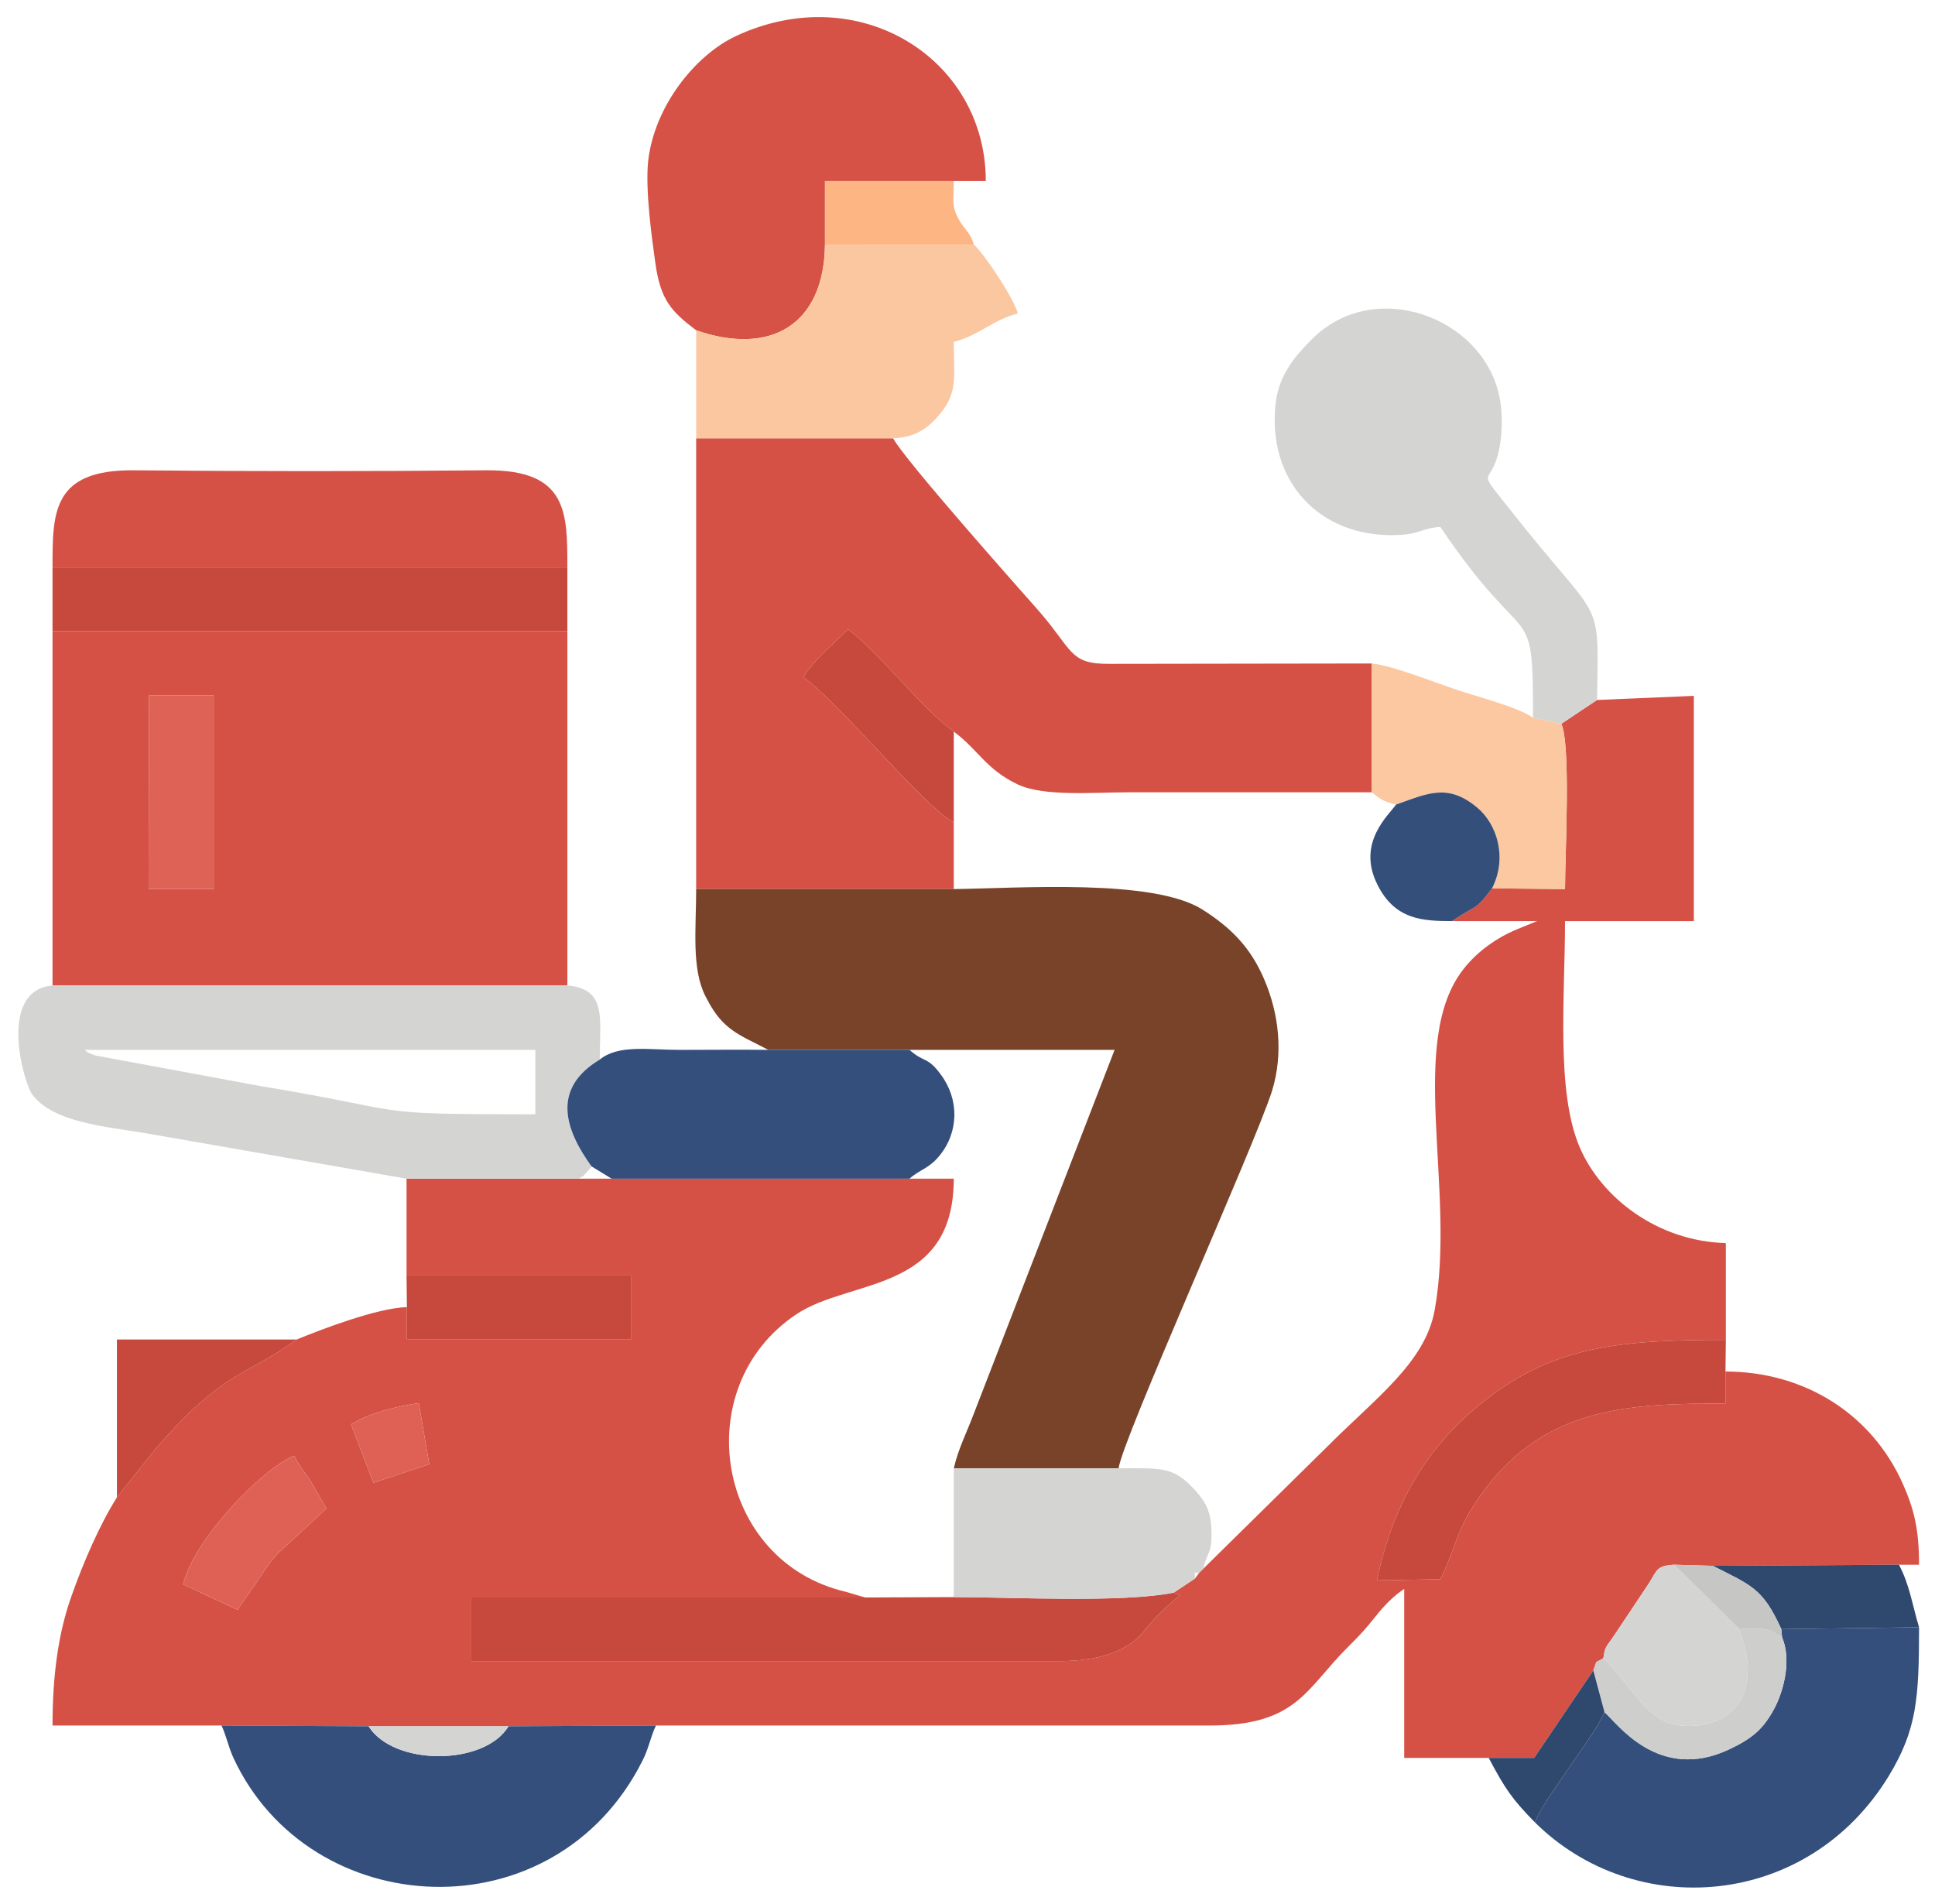 <svg width="499" height="491" viewBox="0 0 499 491" fill="none" xmlns="http://www.w3.org/2000/svg">
<g filter="url(#filter0_d_11_86)">
<path fill-rule="evenodd" clip-rule="evenodd" d="M61.256 411.136L47.24 404.608C49.832 393.28 67.304 374.944 75.848 371.392C77.096 373.888 78.152 375.136 79.976 377.728L84.2 385.024L71.72 396.544C69.704 398.656 68.168 401.056 66.44 403.648L61.256 411.136ZM90.536 363.328C95.432 360.352 101.96 358.72 108.008 357.856L110.696 373.6L96.296 378.4L90.536 363.328ZM411.848 176.512L402.632 182.656C405.128 188.128 403.592 216.352 403.592 225.28L384.776 225.088C380.168 231.232 380.84 229.12 374.504 233.536H396.392L391.208 235.648C385.928 237.856 381.032 241.312 377.48 245.824C362.696 264.448 375.56 302.752 369.992 333.76C367.592 347.392 354.632 356.608 342.152 369.184L310.28 400.576L309.224 401.632L308.168 403.072L302.696 406.72C304.808 408.256 305.864 405.28 298.472 412.672C296.36 414.688 294.824 417.28 292.52 419.104C287.624 423.04 280.712 424.384 272.936 424.384H121.544V407.968H223.112L218.216 406.528C184.616 398.752 177.224 353.824 205.256 335.008C219.176 325.6 245.96 329.632 245.96 299.968H234.536H157.736H149.384H104.84V324.928H165.032H162.824V341.344H103.784H104.936V333.088C97.256 333.28 82.568 338.944 76.52 341.44C63.08 351.136 57.8 349.12 39.848 369.952L30.152 382.144C25.736 389.152 21.512 398.848 18.44 407.584C14.984 417.28 13.544 428.224 13.544 440.992H57.128L95.048 441.184H131.144L169.16 440.992H311.24C334.664 441.184 336.68 431.488 347.816 420.544C350.984 417.376 351.944 416.32 354.728 412.864C356.936 410.08 359.24 407.68 362.12 405.76V449.344H383.912H395.624L410.888 426.784C412.136 423.616 410.888 425.248 413.48 423.616C413.96 420.352 413.96 421.216 416.84 416.896L425.096 404.512C427.4 400.96 427.016 399.808 431.72 399.52L441.704 399.808L489.704 399.52H494.888C494.888 390.208 493.544 385.12 490.76 378.784C482.696 360.544 465.224 349.696 444.968 349.696V357.952C419.816 357.952 397.16 358.624 380.84 383.008C375.368 391.072 375.656 394.624 371.432 403.264L355.112 403.552C359.72 380.896 370.568 366.688 383.528 356.704C401.192 342.976 418.568 341.536 445.064 341.536V316.576C427.4 316.096 413 304.864 407.432 292C401.192 277.6 403.592 253.12 403.592 233.536H436.808V175.456L411.848 176.512Z" fill="#D55145"/>
<path fill-rule="evenodd" clip-rule="evenodd" d="M38.408 175.36H55.112V225.28H38.312L38.408 175.36ZM13.544 250.144H146.312V158.752H13.544V250.144Z" fill="#D55145"/>
<path fill-rule="evenodd" clip-rule="evenodd" d="M179.528 225.28H245.96V208.096C237.992 203.776 216.584 177.28 207.176 170.656C209.576 166.432 215.624 161.44 218.696 158.272C227.912 165.376 236.84 177.952 245.96 184.672C252.296 189.376 254.216 194.368 262.472 198.304C269.192 201.472 281.768 200.32 291.56 200.32C312.296 200.32 333.032 200.32 353.768 200.32V167.104L286.28 167.2C275.336 167.296 276.968 163.648 266.888 152.416C261.8 146.656 233.384 114.688 230.312 109.024H179.528V225.28Z" fill="#D55145"/>
<path fill-rule="evenodd" clip-rule="evenodd" d="M198.152 266.752H234.536H287.432L250.952 361.024C249.32 365.344 247.112 369.664 245.96 374.656H288.488C288.968 368.224 323.72 291.04 328.04 277.312C331.016 267.616 329.768 257.44 326.12 248.8C322.568 240.352 317.48 235.264 310.088 230.56C297.32 222.496 262.664 225.088 245.96 225.28H179.528C179.528 235.456 178.28 245.824 181.928 252.928C184.808 258.592 187.304 261.184 192.68 263.968L198.152 266.752Z" fill="#79432A"/>
<path fill-rule="evenodd" clip-rule="evenodd" d="M21.8 266.752H138.056V283.36C92.744 283.36 108.296 282.88 66.536 275.968L24.584 268.192C21.512 267.04 22.952 267.52 21.8 266.752ZM104.84 299.968H149.384C149.576 299.776 149.96 299.296 150.056 299.488C150.152 299.776 150.632 298.912 151.112 298.528C152.552 296.896 151.592 298.144 152.552 296.8C145.448 287.008 142.376 276.64 154.664 269.248C154.664 258.688 156.584 251.008 146.312 250.144H13.544C-0.76 251.392 6.152 275.296 8.264 278.176C13.64 285.568 27.56 286.528 37.64 288.256L104.84 299.968Z" fill="#D4D4D2"/>
<path fill-rule="evenodd" clip-rule="evenodd" d="M179.528 81.184C198.632 87.808 212.456 79.84 212.744 59.2V42.688H245.96H254.216C254.216 11.104 221.576 -9.44 189.896 5.248C179.144 10.24 168.68 23.584 167.144 37.6C166.376 45.088 168.104 57.376 168.968 63.616C170.312 73.408 173.096 76.288 179.528 81.184Z" fill="#D65246"/>
<path fill-rule="evenodd" clip-rule="evenodd" d="M395.336 181.12L402.632 182.656L411.848 176.512C412.232 150.4 413.288 157.024 393.512 132.544C391.784 130.432 390.632 128.896 388.904 126.784C379.976 115.552 384.872 122.272 386.792 110.848C387.464 107.008 387.464 101.824 386.6 97.984C382.184 77.632 354.44 67.552 338.504 83.296C334.088 87.712 329.864 92.512 329 99.808C326.6 119.68 339.944 134.656 360.104 133.984C366.344 133.792 366.344 132.256 371.432 131.872C394.28 165.856 395.336 149.056 395.336 181.12Z" fill="#D4D4D2"/>
<path fill-rule="evenodd" clip-rule="evenodd" d="M413.768 437.536C411.56 442.336 407.912 446.944 404.84 451.552C402.248 455.488 397.544 461.632 395.816 465.952C421.544 491.488 466.184 488.32 487.112 453.952C494.312 442.048 494.888 433.984 494.888 415.648L459.368 416.128L459.56 418.24C461.864 423.616 460.328 431.008 457.832 436.096C454.856 441.856 451.976 444.256 445.928 447.136C427.592 455.776 416.84 440.128 413.768 437.536Z" fill="#344F7B"/>
<path fill-rule="evenodd" clip-rule="evenodd" d="M169.16 440.992L131.144 441.184C124.904 451.456 101.48 451.456 95.048 441.184L57.128 440.992C58.376 443.68 58.952 446.656 60.2 449.344C79.88 491.776 142.952 495.328 165.704 450.016C167.336 446.848 167.72 443.968 169.16 440.992Z" fill="#344F7B"/>
<path fill-rule="evenodd" clip-rule="evenodd" d="M13.544 142.336H146.312C146.312 128.224 146.408 117.184 125.576 117.28C96.104 117.568 63.752 117.568 34.28 117.28C13.448 117.184 13.544 128.224 13.544 142.336Z" fill="#D55145"/>
<path fill-rule="evenodd" clip-rule="evenodd" d="M154.664 269.248C142.376 276.64 145.448 287.008 152.552 296.8L157.736 299.968H234.536C237.224 297.568 239.432 297.472 242.216 294.112C247.304 287.968 247.4 279.52 242.6 273.088C239.144 268.384 238.472 270.208 234.536 266.752H198.152C190.568 266.656 182.984 266.752 175.4 266.752C167.144 266.752 159.56 265.312 154.664 269.248Z" fill="#344F7B"/>
<path fill-rule="evenodd" clip-rule="evenodd" d="M245.96 407.872L223.112 407.968H121.544V424.384H272.936C280.712 424.384 287.624 423.04 292.52 419.104C294.824 417.28 296.36 414.688 298.472 412.672C305.864 405.28 304.808 408.256 302.696 406.72C289.16 409.408 261.224 407.872 245.96 407.872Z" fill="#C7483C"/>
<path fill-rule="evenodd" clip-rule="evenodd" d="M179.528 81.184V109.024H230.312C236.648 108.832 240.104 105.76 242.984 102.016C247.016 96.736 245.96 92.608 245.96 84.16C252.296 82.624 256.136 78.4 262.472 76.864C261.704 73.312 253.64 61.12 251.144 59.104L212.744 59.2C212.456 79.84 198.632 87.808 179.528 81.184Z" fill="#FBC7A1"/>
<path fill-rule="evenodd" clip-rule="evenodd" d="M13.544 158.752H146.312V142.336H13.544V158.752Z" fill="#C7483C"/>
<path fill-rule="evenodd" clip-rule="evenodd" d="M245.96 407.872C261.224 407.872 289.16 409.408 302.696 406.72L308.168 403.072C308.168 401.248 307.688 401.632 309.224 401.632L310.28 400.576C311.336 395.968 312.68 396.832 312.392 390.208C312.2 385.6 310.76 383.2 308.456 380.608C302.696 374.08 299.72 374.656 288.488 374.656H245.96V407.872Z" fill="#D4D4D2"/>
<path fill-rule="evenodd" clip-rule="evenodd" d="M353.768 200.32C355.976 202.144 356.84 202.72 360.008 203.488C368.168 200.608 373.352 197.92 380.936 204.256C386.024 208.48 388.808 217.12 384.776 225.088L403.592 225.28C403.592 216.352 405.128 188.128 402.632 182.656L395.336 181.12C391.592 178.336 380.456 175.552 375.176 173.728C369.8 171.904 358.856 167.584 353.768 167.104V200.32Z" fill="#FCC8A2"/>
<path fill-rule="evenodd" clip-rule="evenodd" d="M444.968 349.696L445.064 341.536C418.568 341.536 401.192 342.976 383.528 356.704C370.568 366.688 359.72 380.896 355.112 403.552L371.432 403.264C375.656 394.624 375.368 391.072 380.84 383.008C397.16 358.624 419.816 357.952 444.968 357.952V349.696Z" fill="#C7483C"/>
<path fill-rule="evenodd" clip-rule="evenodd" d="M413.48 423.616C417.32 427.264 419.528 430.912 423.176 434.944C426.92 438.88 430.088 441.76 437.672 440.992C449.672 439.744 453.8 429.184 448.328 415.936C442.76 410.368 437.288 404.992 431.72 399.52C427.016 399.808 427.4 400.96 425.096 404.512L416.84 416.896C413.96 421.216 413.96 420.352 413.48 423.616Z" fill="#D4D4D2"/>
<path fill-rule="evenodd" clip-rule="evenodd" d="M104.936 333.088V341.344H103.784H162.824V324.928H165.032H104.84L104.936 333.088Z" fill="#C7483C"/>
<path fill-rule="evenodd" clip-rule="evenodd" d="M360.008 203.488C358.28 206.08 349.832 213.184 355.112 223.936C359.624 233.248 366.92 233.536 374.504 233.536C380.84 229.12 380.168 231.232 384.776 225.088C388.808 217.12 386.024 208.48 380.936 204.256C373.352 197.92 368.168 200.608 360.008 203.488Z" fill="#34507A"/>
<path fill-rule="evenodd" clip-rule="evenodd" d="M38.312 225.28H55.112V175.36H38.408L38.312 225.28Z" fill="#DF6257"/>
<path fill-rule="evenodd" clip-rule="evenodd" d="M30.152 382.144L39.848 369.952C57.8 349.12 63.08 351.136 76.52 341.44H34.28H30.152V382.144Z" fill="#C7483C"/>
<path fill-rule="evenodd" clip-rule="evenodd" d="M245.96 208.096V184.672C236.84 177.952 227.912 165.376 218.696 158.272C215.624 161.44 209.576 166.432 207.176 170.656C216.584 177.28 237.992 203.776 245.96 208.096Z" fill="#C7483C"/>
<path fill-rule="evenodd" clip-rule="evenodd" d="M66.44 403.648C68.168 401.056 69.704 398.656 71.72 396.544L84.2 385.024L79.976 377.728C78.152 375.136 77.096 373.888 75.848 371.392C67.304 374.944 49.832 393.28 47.24 404.608L61.256 411.136L66.44 403.648Z" fill="#DF6156"/>
<path fill-rule="evenodd" clip-rule="evenodd" d="M459.368 416.128L494.888 415.648C493.064 409.6 492.488 404.8 489.704 399.52L441.704 399.808C451.688 404.896 454.568 405.568 459.368 416.128Z" fill="#2F486E"/>
<path fill-rule="evenodd" clip-rule="evenodd" d="M413.48 423.616C410.888 425.248 412.136 423.616 410.888 426.784L413.768 437.536C416.84 440.128 427.592 455.776 445.928 447.136C451.976 444.256 454.856 441.856 457.832 436.096C460.328 431.008 461.864 423.616 459.56 418.24L457.064 416.704C454.088 415.552 451.976 416.224 448.328 415.936C453.8 429.184 449.672 439.744 437.672 440.992C430.088 441.76 426.92 438.88 423.176 434.944C419.528 430.912 417.32 427.264 413.48 423.616Z" fill="#CECECC"/>
<path fill-rule="evenodd" clip-rule="evenodd" d="M212.744 59.2L251.144 59.104C250.184 55.84 248.84 55.36 247.304 52.672C245.288 49.024 245.96 47.68 245.96 42.688H212.744V59.2Z" fill="#FDB683"/>
<path fill-rule="evenodd" clip-rule="evenodd" d="M383.912 449.344C388.04 457.12 389.864 459.904 395.816 465.952C397.544 461.632 402.248 455.488 404.84 451.552C407.912 446.944 411.56 442.336 413.768 437.536L410.888 426.784L395.624 449.344H383.912Z" fill="#2F486E"/>
<path fill-rule="evenodd" clip-rule="evenodd" d="M96.296 378.4L110.696 373.6L108.008 357.856C101.96 358.72 95.432 360.352 90.536 363.328L96.296 378.4Z" fill="#DF6156"/>
<path fill-rule="evenodd" clip-rule="evenodd" d="M448.328 415.936C451.976 416.224 454.088 415.552 457.064 416.704L459.56 418.24L459.368 416.128C454.568 405.568 451.688 404.896 441.704 399.808L431.72 399.52C437.288 404.992 442.76 410.368 448.328 415.936Z" fill="#C6C6C4"/>
<path fill-rule="evenodd" clip-rule="evenodd" d="M131.144 441.184H95.048C101.48 451.456 124.904 451.456 131.144 441.184Z" fill="#D4D4D2"/>
</g>
<defs>
<filter id="filter0_d_11_86" x="0.733" y="0.409" width="498.155" height="490.368" filterUnits="userSpaceOnUse" color-interpolation-filters="sRGB">
<feFlood flood-opacity="0" result="BackgroundImageFix"/>
<feColorMatrix in="SourceAlpha" type="matrix" values="0 0 0 0 0 0 0 0 0 0 0 0 0 0 0 0 0 0 127 0" result="hardAlpha"/>
<feOffset dy="4"/>
<feGaussianBlur stdDeviation="2"/>
<feComposite in2="hardAlpha" operator="out"/>
<feColorMatrix type="matrix" values="0 0 0 0 0 0 0 0 0 0 0 0 0 0 0 0 0 0 0.25 0"/>
<feBlend mode="normal" in2="BackgroundImageFix" result="effect1_dropShadow_11_86"/>
<feBlend mode="normal" in="SourceGraphic" in2="effect1_dropShadow_11_86" result="shape"/>
</filter>
</defs>
</svg>
